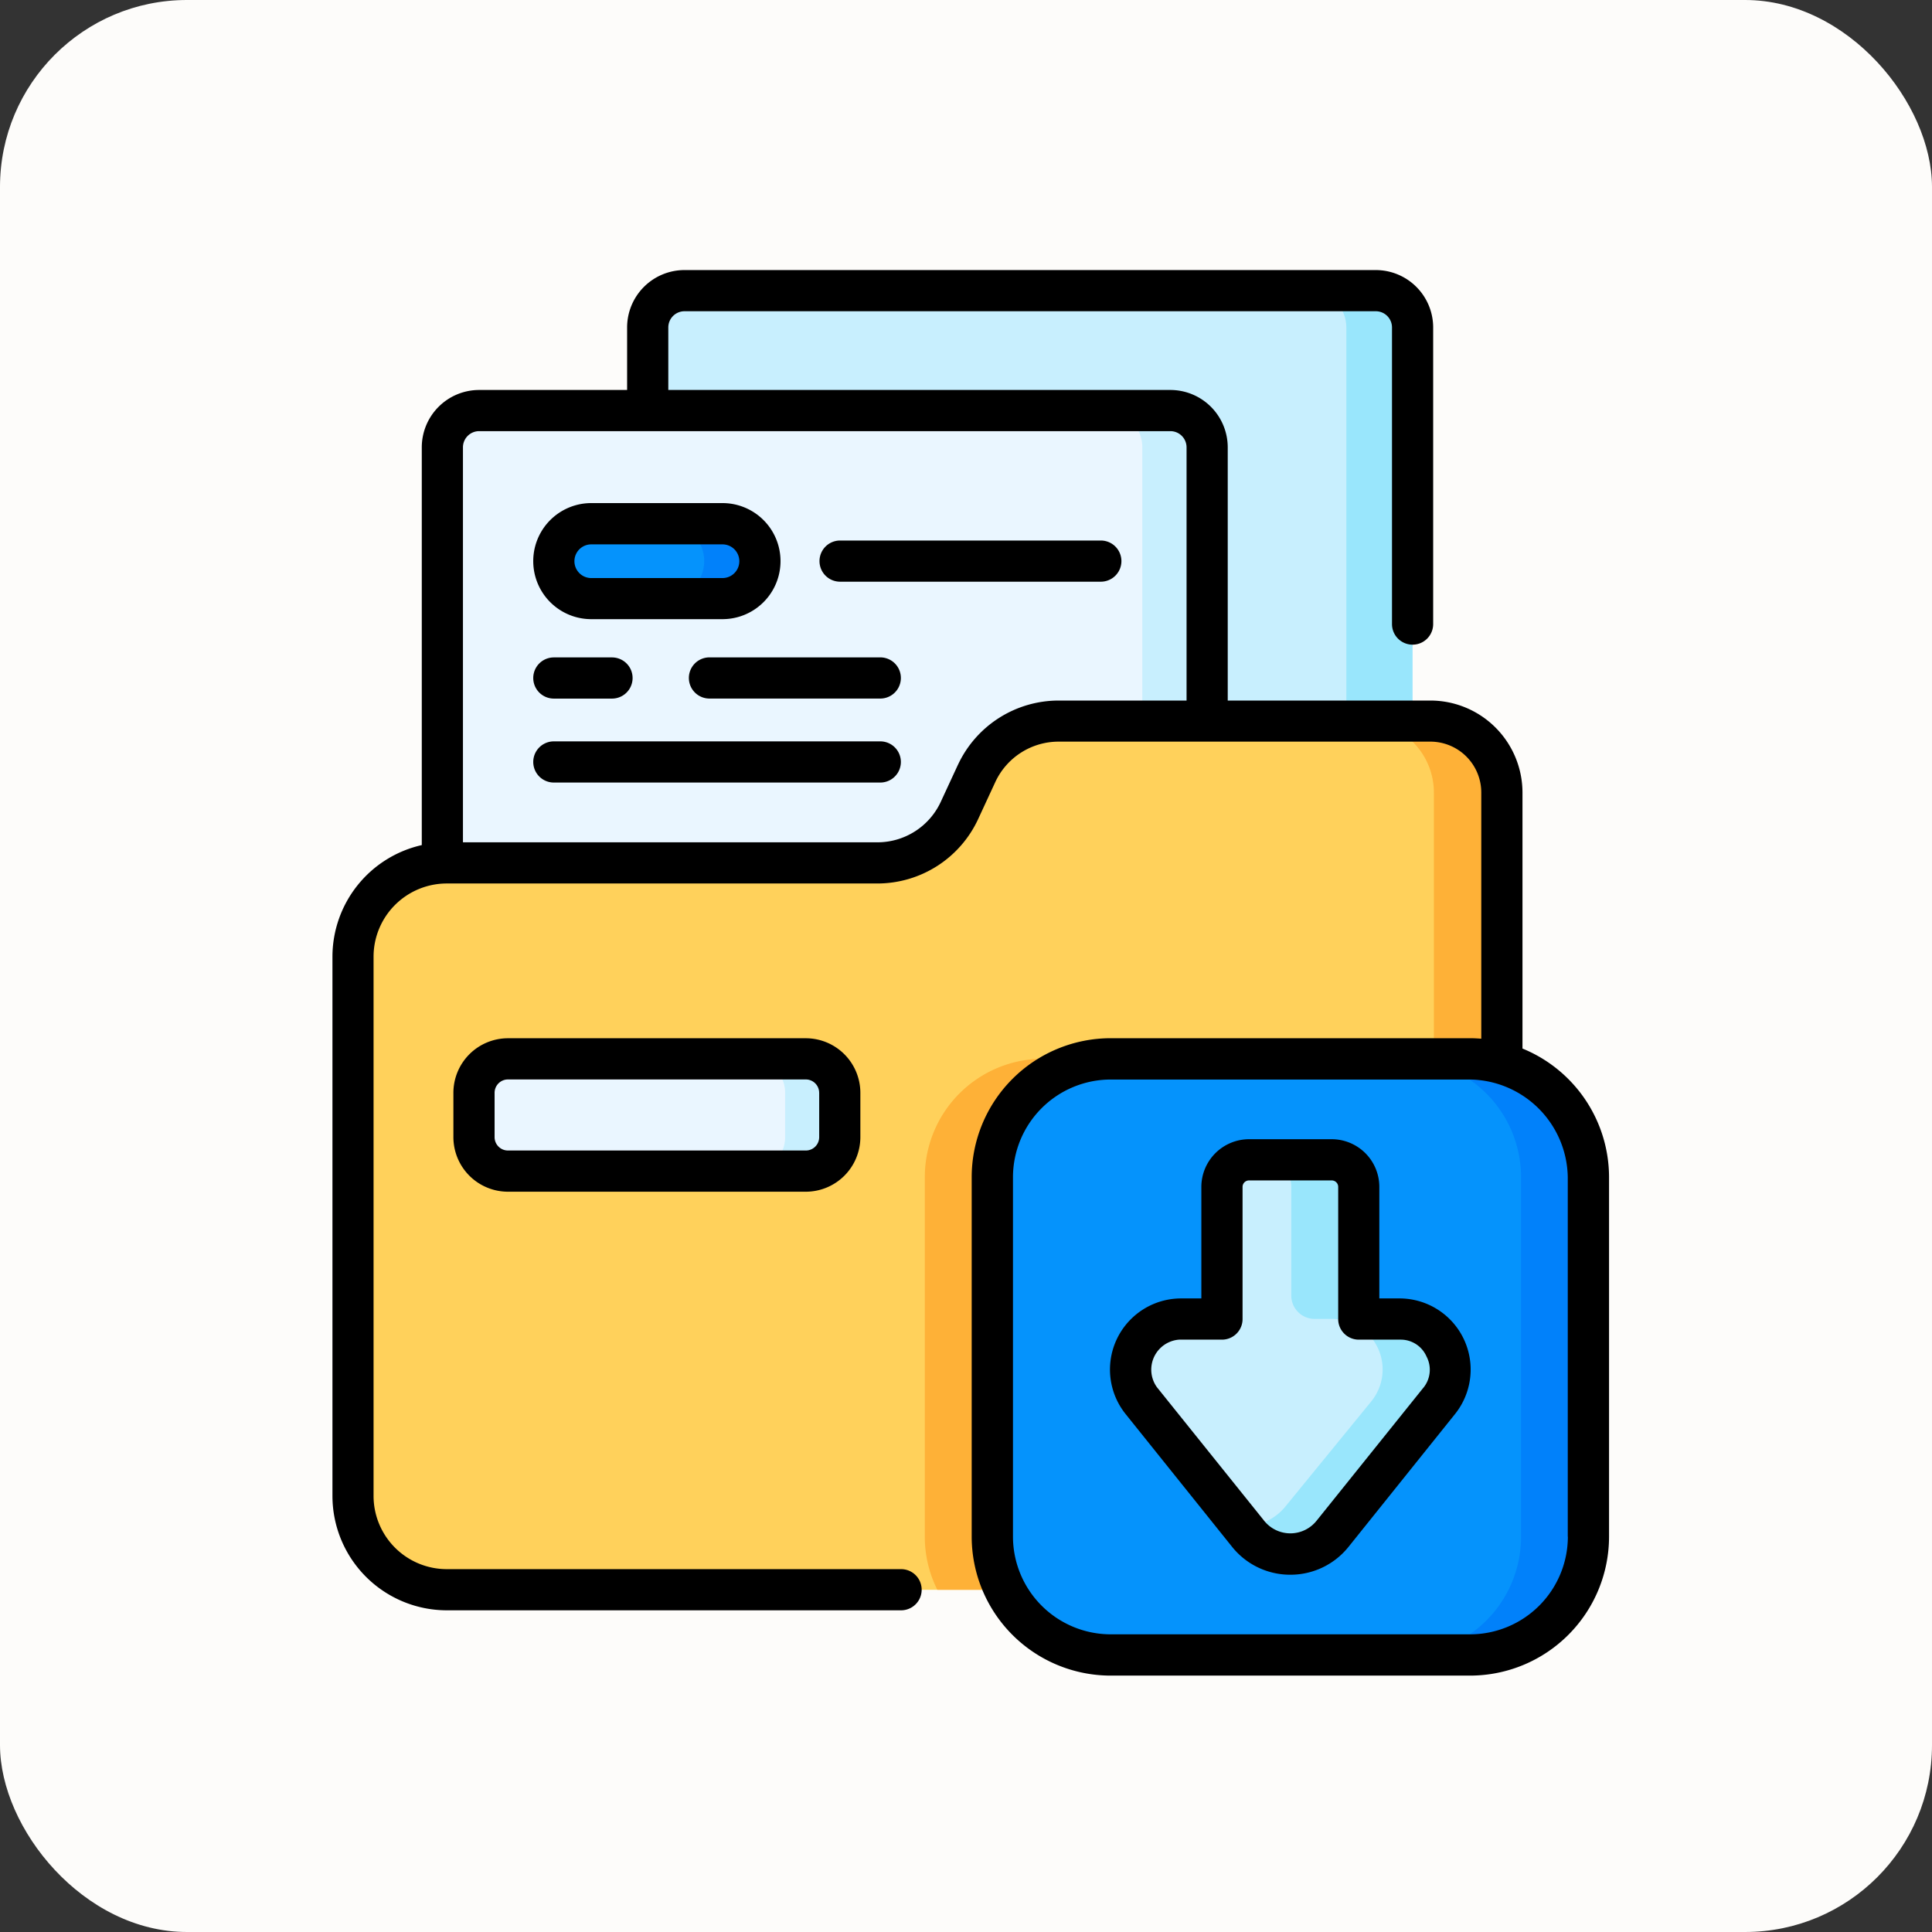 <svg xmlns="http://www.w3.org/2000/svg" width="93" height="93" viewBox="0 0 93 93">
  <rect x="0" y="0" width="93" height="93" fill="#333333" stroke="none"/>
  <g id="Grupo_1062214" data-name="Grupo 1062214" transform="translate(-197 -1926)">
    <rect id="Rectángulo_372798" data-name="Rectángulo 372798" width="93" height="93" rx="9" transform="translate(197 1926)" fill="#fdfcfa"/>
    <g id="adjunto-archivo-" transform="translate(189.527 1939)">
      <g id="Grupo_1062212" data-name="Grupo 1062212" transform="translate(24.464 0.991)">
        <path id="Trazado_794064" data-name="Trazado 794064" d="M173.382,53.621H140.108a1.77,1.77,0,0,1-1.77-1.77V9.27a1.77,1.77,0,0,1,1.77-1.77h33.274a1.77,1.77,0,0,1,1.77,1.77V51.85A1.77,1.77,0,0,1,173.382,53.621Z" transform="translate(-124.15 -7.5)" fill="#c8effe"/>
        <path id="Trazado_794065" data-name="Trazado 794065" d="M384.377,9.271V51.85a1.771,1.771,0,0,1-1.771,1.771H379.42a1.771,1.771,0,0,0,1.771-1.771V9.271A1.771,1.771,0,0,0,379.42,7.5h3.186A1.771,1.771,0,0,1,384.377,9.271Z" transform="translate(-333.374 -7.5)" fill="#99e6fc"/>
        <path id="Trazado_794066" data-name="Trazado 794066" d="M98.577,97.3H65.3a1.77,1.77,0,0,1-1.77-1.77V52.949a1.77,1.77,0,0,1,1.77-1.77H98.577a1.77,1.77,0,0,1,1.77,1.77v42.58A1.77,1.77,0,0,1,98.577,97.3Z" transform="translate(-59.23 -45.407)" fill="#eaf6ff"/>
        <path id="Trazado_794067" data-name="Trazado 794067" d="M310,52.949V95.53a1.771,1.771,0,0,1-1.771,1.771H305.11a1.771,1.771,0,0,0,1.771-1.771V52.949a1.771,1.771,0,0,0-1.771-1.769h3.121A1.771,1.771,0,0,1,310,52.949Z" transform="translate(-268.884 -45.408)" fill="#c8effe"/>
        <path id="Trazado_794068" data-name="Trazado 794068" d="M86.275,167.75v33.863a4.513,4.513,0,0,1-4.513,4.513H35.484a4.513,4.513,0,0,1-4.514-4.513V175.648a4.513,4.513,0,0,1,4.514-4.513H56.223a4.341,4.341,0,0,0,3.938-2.516l.831-1.793a4.341,4.341,0,0,1,3.938-2.516H82.835A3.439,3.439,0,0,1,86.275,167.75Z" transform="translate(-30.97 -143.588)" fill="#ffd15b"/>
        <path id="Trazado_794069" data-name="Trazado 794069" d="M398.347,167.75v33.863a4.513,4.513,0,0,1-4.513,4.513H390.56a4.513,4.513,0,0,0,4.513-4.513V167.75a3.439,3.439,0,0,0-3.438-3.44h3.273A3.439,3.439,0,0,1,398.347,167.75Z" transform="translate(-343.042 -143.588)" fill="#feb137"/>
        <path id="Trazado_794070" data-name="Trazado 794070" d="M267.049,289.927v18.45a4.513,4.513,0,0,1-4.513,4.513H239.875a5.669,5.669,0,0,1-.605-2.557V293.025a5.7,5.7,0,0,1,5.7-5.7h17.306A5.687,5.687,0,0,1,267.049,289.927Z" transform="translate(-211.744 -250.352)" fill="#feb137"/>
        <path id="Trazado_794071" data-name="Trazado 794071" d="M286.862,316.03H269.556a5.7,5.7,0,0,1-5.7-5.7V293.029a5.7,5.7,0,0,1,5.7-5.7h17.306a5.7,5.7,0,0,1,5.7,5.7v17.306A5.7,5.7,0,0,1,286.862,316.03Z" transform="translate(-233.085 -250.355)" fill="#0593fc"/>
        <path id="Trazado_794072" data-name="Trazado 794072" d="M416.584,287.333h-3.25a5.7,5.7,0,0,1,5.7,5.7v17.306a5.7,5.7,0,0,1-5.7,5.7h3.25a5.7,5.7,0,0,0,5.7-5.7V293.029A5.7,5.7,0,0,0,416.584,287.333Z" transform="translate(-362.807 -250.355)" fill="#0181fa"/>
        <path id="Trazado_794073" data-name="Trazado 794073" d="M329.03,335.711l-5.139,6.4a2.606,2.606,0,0,1-4.065,0l-5.139-6.4a2.434,2.434,0,0,1,1.887-3.934h1.993v-6.363a1.3,1.3,0,0,1,1.3-1.3h3.983a1.3,1.3,0,0,1,1.3,1.3v6.363h1.993A2.434,2.434,0,0,1,329.03,335.711Z" transform="translate(-276.734 -282.275)" fill="#c8effe"/>
        <path id="Trazado_794074" data-name="Trazado 794074" d="M364.394,335.711l-5.139,6.4a2.606,2.606,0,0,1-4.065,0l-.285-.355a2.591,2.591,0,0,0,2.092-.972l4.148-5.078a2.434,2.434,0,0,0-1.887-3.934h-.87a1.123,1.123,0,0,1-1.123-1.123v-5.24a1.3,1.3,0,0,0-1.3-1.3h3.25a1.3,1.3,0,0,1,1.3,1.3v6.363h1.993A2.434,2.434,0,0,1,364.394,335.711Z" transform="translate(-312.098 -282.275)" fill="#99e6fc"/>
        <path id="Trazado_794075" data-name="Trazado 794075" d="M91.029,292.737H76.691a1.635,1.635,0,0,1-1.635-1.635v-2.135a1.635,1.635,0,0,1,1.635-1.635H91.029a1.635,1.635,0,0,1,1.635,1.635V291.1A1.635,1.635,0,0,1,91.029,292.737Z" transform="translate(-69.23 -250.355)" fill="#eaf6ff"/>
        <path id="Trazado_794076" data-name="Trazado 794076" d="M180.294,288.965V291.1a1.635,1.635,0,0,1-1.635,1.635h-2.63a1.634,1.634,0,0,0,1.635-1.635v-2.135a1.634,1.634,0,0,0-1.635-1.635h2.63A1.635,1.635,0,0,1,180.294,288.965Z" transform="translate(-156.861 -250.352)" fill="#c8effe"/>
        <path id="Trazado_794077" data-name="Trazado 794077" d="M112.26,95.987h-6.316a1.8,1.8,0,1,1,0-3.6h6.316a1.8,1.8,0,0,1,0,3.6Z" transform="translate(-94.473 -81.166)" fill="#0593fc"/>
        <path id="Trazado_794078" data-name="Trazado 794078" d="M149.781,94.182a1.8,1.8,0,0,1-1.8,1.8H145.3a1.8,1.8,0,1,0,0-3.6h2.68A1.8,1.8,0,0,1,149.781,94.182Z" transform="translate(-130.192 -81.164)" fill="#0181fa"/>
      </g>
      <g id="Grupo_1062213" data-name="Grupo 1062213" transform="translate(23.473 0)">
        <path id="Trazado_794079" data-name="Trazado 794079" d="M80.76,37.473V25.152a4.435,4.435,0,0,0-4.43-4.43H66.572V8.533a2.764,2.764,0,0,0-2.761-2.761H39.643V2.761a.78.78,0,0,1,.779-.779H73.7a.78.78,0,0,1,.779.779v14.28a.991.991,0,0,0,1.982,0V2.761A2.764,2.764,0,0,0,73.7,0H40.422A2.764,2.764,0,0,0,37.66,2.761V5.772H30.537a2.764,2.764,0,0,0-2.761,2.761V27.68a5.513,5.513,0,0,0-4.3,5.37V59.015a5.51,5.51,0,0,0,5.5,5.5H50.848a.991.991,0,0,0,0-1.982H28.977a3.526,3.526,0,0,1-3.522-3.522V33.05a3.526,3.526,0,0,1,3.522-3.522H49.716a5.348,5.348,0,0,0,4.837-3.09l.831-1.794A3.36,3.36,0,0,1,58.424,22.7H76.329a2.451,2.451,0,0,1,2.448,2.448V37c-.177-.014-.356-.024-.537-.024H60.934a6.694,6.694,0,0,0-6.687,6.687V60.971a6.694,6.694,0,0,0,6.687,6.687H78.24a6.694,6.694,0,0,0,6.687-6.687V43.665a6.7,6.7,0,0,0-4.168-6.192ZM53.586,23.811l-.831,1.794a3.36,3.36,0,0,1-3.039,1.941H29.758V8.533a.78.78,0,0,1,.779-.779H63.811a.78.78,0,0,1,.779.779V20.722H58.424a5.349,5.349,0,0,0-4.837,3.09Zm29.359,37.16a4.71,4.71,0,0,1-4.7,4.7H60.934a4.71,4.71,0,0,1-4.7-4.7V43.665a4.71,4.71,0,0,1,4.7-4.7H78.24a4.776,4.776,0,0,1,4.7,4.7V60.971Z" transform="translate(-23.473 0)"/>
        <path id="Trazado_794080" data-name="Trazado 794080" d="M320.6,324.277h-.989v-5.372a2.294,2.294,0,0,0-2.292-2.292h-3.983a2.3,2.3,0,0,0-2.292,2.292v5.372h-.989a3.424,3.424,0,0,0-2.666,5.554l5.132,6.4a3.58,3.58,0,0,0,2.805,1.346h0a3.581,3.581,0,0,0,2.806-1.346l5.132-6.4a3.424,3.424,0,0,0-2.665-5.554Zm1.144,4.284-.017.02-5.139,6.4a1.615,1.615,0,0,1-2.519,0l-5.139-6.4-.017-.02a1.448,1.448,0,0,1,1.062-2.3h2.062a.991.991,0,0,0,.991-.991v-6.363a.31.31,0,0,1,.31-.31h3.983a.31.31,0,0,1,.31.31v6.363a.991.991,0,0,0,.991.991h2.022a1.354,1.354,0,0,1,1.24.814A1.37,1.37,0,0,1,321.745,328.561Z" transform="translate(-269.215 -274.775)"/>
        <path id="Trazado_794081" data-name="Trazado 794081" d="M70.183,279.833a2.629,2.629,0,0,0-2.626,2.626v2.135a2.629,2.629,0,0,0,2.626,2.626H84.521a2.629,2.629,0,0,0,2.626-2.626v-2.135a2.629,2.629,0,0,0-2.626-2.626Zm14.982,2.626v2.135a.644.644,0,0,1-.643.643H70.183a.644.644,0,0,1-.643-.643v-2.135a.644.644,0,0,1,.643-.643H84.521A.644.644,0,0,1,85.164,282.459Z" transform="translate(-61.732 -242.855)"/>
        <path id="Trazado_794082" data-name="Trazado 794082" d="M99.435,90.47h6.316a2.793,2.793,0,1,0,0-5.587H99.435a2.793,2.793,0,1,0,0,5.587Zm0-3.6h6.316a.811.811,0,0,1,0,1.622H99.435a.811.811,0,1,1,0-1.622Z" transform="translate(-86.973 -73.666)"/>
        <path id="Trazado_794083" data-name="Trazado 794083" d="M214.459,98.521H201.908a.991.991,0,0,0,0,1.982h12.551a.991.991,0,1,0,0-1.982Z" transform="translate(-177.469 -85.502)"/>
        <path id="Trazado_794084" data-name="Trazado 794084" d="M162.547,141.1h-8.223a.991.991,0,0,0,0,1.982h8.223a.991.991,0,1,0,0-1.982Z" transform="translate(-136.173 -122.456)"/>
        <path id="Trazado_794085" data-name="Trazado 794085" d="M97.634,143.084h2.8a.991.991,0,1,0,0-1.982h-2.8a.991.991,0,0,0,0,1.982Z" transform="translate(-86.974 -122.456)"/>
        <path id="Trazado_794086" data-name="Trazado 794086" d="M113.348,171.682H97.634a.991.991,0,0,0,0,1.982h15.714a.991.991,0,0,0,0-1.982Z" transform="translate(-86.974 -148.995)"/>
      </g>
    </g>
  </g>
</svg>
